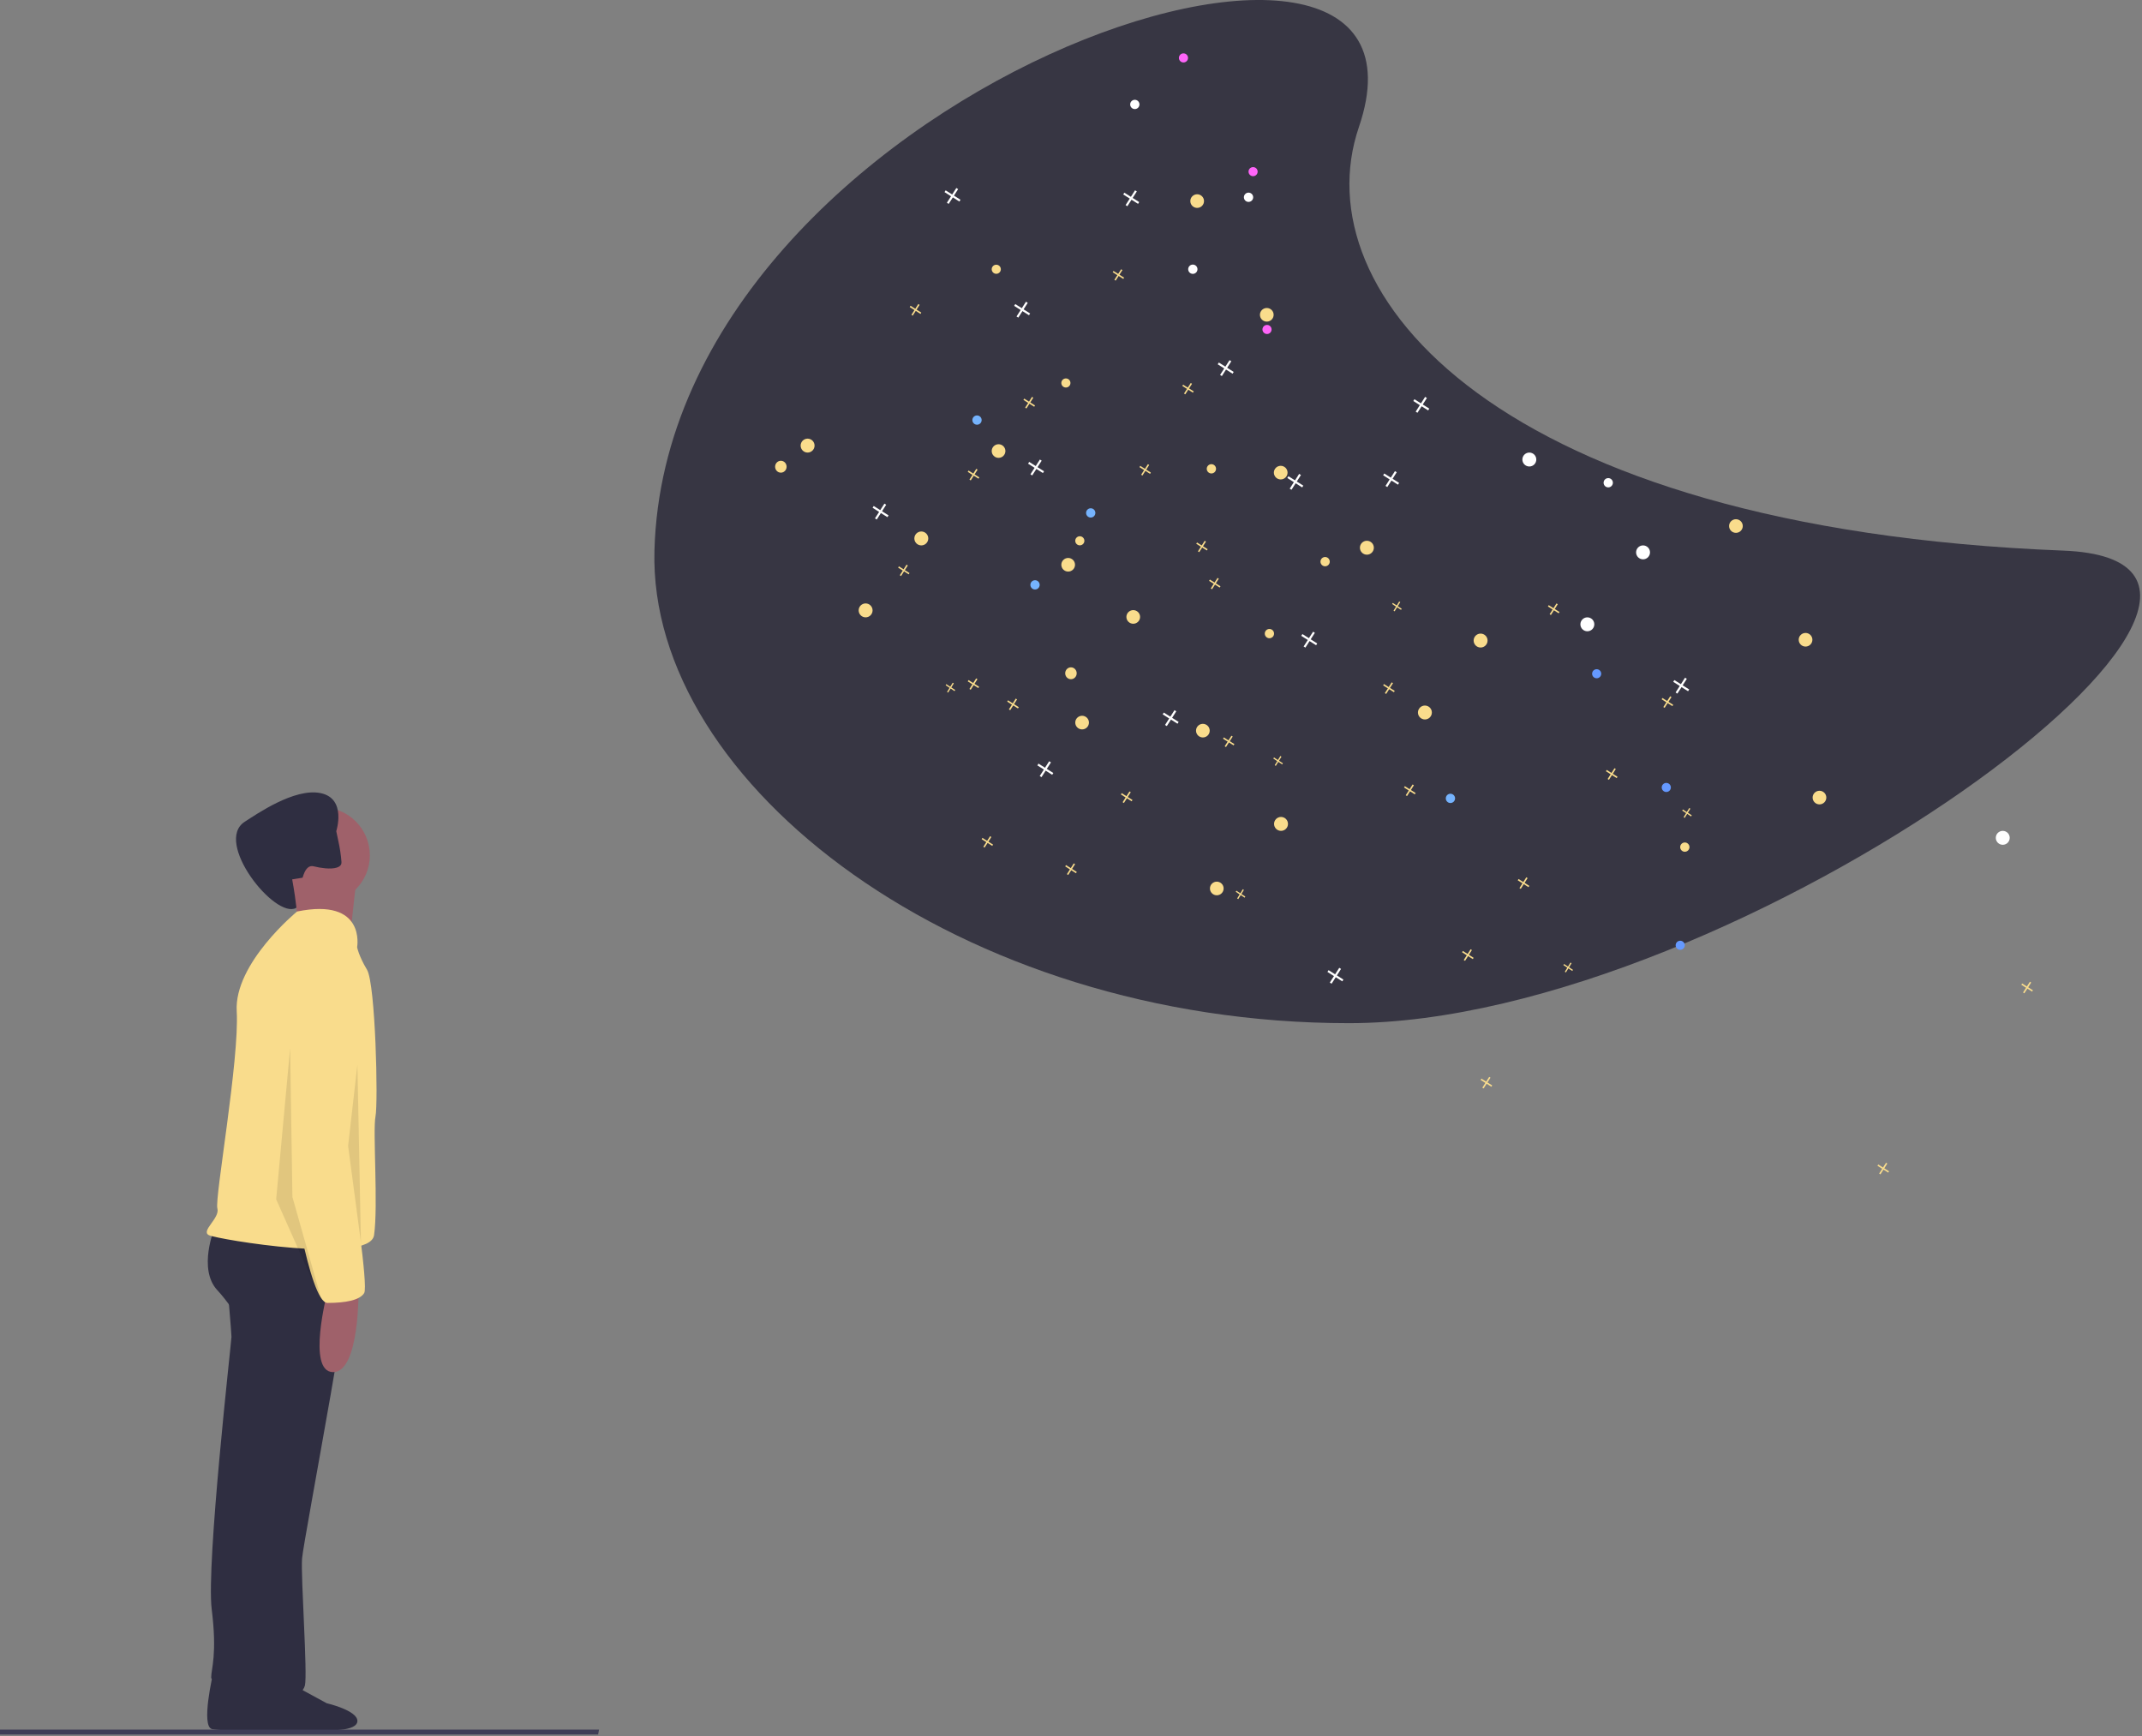<svg width="923" height="748" viewBox="0 0 923 748" fill="none" xmlns="http://www.w3.org/2000/svg">
<rect x="0" y="0" width="923" height="748" fill="#808080" stroke="none"/>
<g id="undraw_counting_stars_rrnl (1) 1" clip-path="url(#clip0)">
<path id="universe" d="M282.004 237.246C279.324 338.002 413.633 440.856 581.281 440.856C748.929 440.856 1015.91 242.219 889.111 237.246C644.786 227.662 561.059 126.475 585.557 54.746C629.432 -73.716 287.281 38.856 282.004 237.246Z" fill="#373643"/>
<g id="stars">
<g id="stargroup5">
<path id="Vector" d="M514.387 168.637L512.377 167.363L513.657 165.362L513.108 165.016L511.829 167.017L509.818 165.743L509.469 166.288L511.48 167.562L510.2 169.564L510.749 169.911L512.028 167.91L514.038 169.183L514.387 168.637Z" fill="#F9DC8C"/>
<path id="Vector_2" d="M421.919 295.921L419.908 294.647L421.188 292.646L420.639 292.299L419.36 294.301L417.349 293.027L417 293.572L419.011 294.846L417.731 296.847L418.28 297.195L419.559 295.194L421.569 296.467L421.919 295.921Z" fill="#F9DC8C"/>
<path id="Vector_3" d="M525.919 252.622L523.908 251.348L525.188 249.347L524.639 249L523.36 251.001L521.349 249.727L521 250.273L523.011 251.547L521.731 253.548L522.28 253.896L523.559 251.894L525.569 253.167L525.919 252.622Z" fill="#F9DC8C"/>
<path id="Vector_4" d="M561.606 209.25L558.79 207.468L560.582 204.666L559.814 204.18L558.023 206.981L555.208 205.198L554.72 205.963L557.535 207.745L555.744 210.547L556.511 211.034L558.302 208.231L561.117 210.014L561.606 209.25Z" fill="white"/>
<path id="star10" d="M443.886 135.07L441.071 133.288L442.862 130.486L442.095 130L440.303 132.801L437.489 131.018L437 131.783L439.815 133.565L438.024 136.367L438.791 136.854L440.583 134.052L443.397 135.834L443.886 135.07Z" fill="white"/>
<path id="Vector_5" d="M460.283 246.281C461.913 246.281 463.234 244.966 463.234 243.344C463.234 241.721 461.913 240.406 460.283 240.406C458.653 240.406 457.332 241.721 457.332 243.344C457.332 244.966 458.653 246.281 460.283 246.281Z" fill="#F9DC8C"/>
<path id="Vector_6" d="M545.866 138.579C547.496 138.579 548.817 137.264 548.817 135.642C548.817 134.02 547.496 132.705 545.866 132.705C544.236 132.705 542.915 134.02 542.915 135.642C542.915 137.264 544.236 138.579 545.866 138.579Z" fill="#F9DC8C"/>
<path id="Vector_7" d="M518.322 317.756C519.952 317.756 521.273 316.441 521.273 314.819C521.273 313.196 519.952 311.881 518.322 311.881C516.692 311.881 515.371 313.196 515.371 314.819C515.371 316.441 516.692 317.756 518.322 317.756Z" fill="#F9DC8C"/>
<path id="star11" d="M718.016 341.254C719.102 341.254 719.983 340.378 719.983 339.296C719.983 338.215 719.102 337.338 718.016 337.338C716.929 337.338 716.048 338.215 716.048 339.296C716.048 340.378 716.929 341.254 718.016 341.254Z" fill="#6599FF"/>
<path id="Vector_8" d="M539.964 75.916C541.051 75.916 541.931 75.04 541.931 73.958C541.931 72.877 541.051 72 539.964 72C538.877 72 537.997 72.877 537.997 73.958C537.997 75.04 538.877 75.916 539.964 75.916Z" fill="#FF65F9"/>
<path id="Vector_9" d="M459.3 166.973C460.386 166.973 461.267 166.097 461.267 165.015C461.267 163.934 460.386 163.057 459.3 163.057C458.213 163.057 457.332 163.934 457.332 165.015C457.332 166.097 458.213 166.973 459.3 166.973Z" fill="#F9DC8C"/>
<path id="Vector_10" d="M778.022 278.592C779.652 278.592 780.973 277.276 780.973 275.654C780.973 274.032 779.652 272.717 778.022 272.717C776.392 272.717 775.071 274.032 775.071 275.654C775.071 277.276 776.392 278.592 778.022 278.592Z" fill="#F9DC8C"/>
</g>
<g id="stargroup2">
<path id="Vector_11" d="M484.387 119.637L482.377 118.363L483.657 116.362L483.108 116.016L481.829 118.017L479.818 116.743L479.469 117.288L481.48 118.562L480.2 120.564L480.749 120.911L482.028 118.91L484.038 120.183L484.387 119.637Z" fill="#F9DC8C"/>
<path id="Vector_12" d="M391.919 246.921L389.908 245.647L391.188 243.646L390.639 243.299L389.36 245.301L387.349 244.027L387 244.572L389.011 245.846L387.731 247.847L388.28 248.195L389.559 246.194L391.569 247.467L391.919 246.921Z" fill="#F9DC8C"/>
<path id="Vector_13" d="M495.919 203.622L493.908 202.348L495.188 200.347L494.639 200L493.36 202.001L491.349 200.727L491 201.273L493.011 202.547L491.731 204.548L492.28 204.896L493.559 202.894L495.569 204.167L495.919 203.622Z" fill="#F9DC8C"/>
<path id="Vector_14" d="M531.606 160.25L528.79 158.468L530.582 155.666L529.814 155.18L528.023 157.981L525.208 156.198L524.72 156.963L527.535 158.745L525.744 161.547L526.511 162.034L528.302 159.231L531.117 161.014L531.606 160.25Z" fill="white"/>
<path id="star10_2" d="M413.886 86.07L411.071 84.288L412.862 81.486L412.095 81L410.303 83.801L407.489 82.018L407 82.783L409.815 84.565L408.024 87.367L408.791 87.854L410.583 85.052L413.397 86.835L413.886 86.07Z" fill="white"/>
<path id="Vector_15" d="M430.283 197.281C431.913 197.281 433.234 195.966 433.234 194.344C433.234 192.721 431.913 191.406 430.283 191.406C428.653 191.406 427.332 192.721 427.332 194.344C427.332 195.966 428.653 197.281 430.283 197.281Z" fill="#F9DC8C"/>
<path id="Vector_16" d="M515.866 89.579C517.496 89.579 518.817 88.264 518.817 86.642C518.817 85.02 517.496 83.705 515.866 83.705C514.236 83.705 512.915 85.02 512.915 86.642C512.915 88.264 514.236 89.579 515.866 89.579Z" fill="#F9DC8C"/>
<path id="Vector_17" d="M488.322 268.756C489.952 268.756 491.273 267.441 491.273 265.819C491.273 264.196 489.952 262.881 488.322 262.881C486.692 262.881 485.371 264.196 485.371 265.819C485.371 267.441 486.692 268.756 488.322 268.756Z" fill="#F9DC8C"/>
<path id="star11_2" d="M688.016 292.254C689.102 292.254 689.983 291.378 689.983 290.296C689.983 289.215 689.102 288.338 688.016 288.338C686.929 288.338 686.048 289.215 686.048 290.296C686.048 291.378 686.929 292.254 688.016 292.254Z" fill="#6599FF"/>
<path id="Vector_18" d="M509.964 26.916C511.051 26.916 511.931 26.04 511.931 24.958C511.931 23.877 511.051 23 509.964 23C508.877 23 507.997 23.877 507.997 24.958C507.997 26.04 508.877 26.916 509.964 26.916Z" fill="#FF65F9"/>
<path id="Vector_19" d="M429.3 117.973C430.386 117.973 431.267 117.097 431.267 116.015C431.267 114.934 430.386 114.057 429.3 114.057C428.213 114.057 427.332 114.934 427.332 116.015C427.332 117.097 428.213 117.973 429.3 117.973Z" fill="#F9DC8C"/>
<path id="Vector_20" d="M748.022 229.592C749.652 229.592 750.973 228.276 750.973 226.654C750.973 225.032 749.652 223.717 748.022 223.717C746.392 223.717 745.071 225.032 745.071 226.654C745.071 228.276 746.392 229.592 748.022 229.592Z" fill="#F9DC8C"/>
</g>
<g id="stargroup9">
<path id="Vector_21" d="M520.387 236.637L518.377 235.363L519.657 233.362L519.108 233.016L517.829 235.017L515.818 233.743L515.469 234.288L517.48 235.562L516.2 237.564L516.749 237.911L518.028 235.91L520.038 237.183L520.387 236.637Z" fill="#F9DC8C"/>
<path id="Vector_22" d="M427.919 363.921L425.908 362.647L427.188 360.646L426.639 360.299L425.36 362.301L423.349 361.027L423 361.572L425.011 362.846L423.731 364.847L424.28 365.195L425.559 363.194L427.569 364.467L427.919 363.921Z" fill="#F9DC8C"/>
<path id="Vector_23" d="M531.919 320.622L529.908 319.348L531.188 317.347L530.639 317L529.36 319.001L527.349 317.727L527 318.273L529.011 319.547L527.731 321.548L528.28 321.896L529.559 319.894L531.569 321.167L531.919 320.622Z" fill="#F9DC8C"/>
<path id="Vector_24" d="M567.606 277.25L564.79 275.468L566.582 272.666L565.814 272.18L564.023 274.981L561.208 273.198L560.72 273.963L563.535 275.745L561.744 278.547L562.511 279.034L564.302 276.231L567.117 278.014L567.606 277.25Z" fill="white"/>
<path id="star10_3" d="M449.886 203.07L447.071 201.288L448.862 198.486L448.095 198L446.303 200.801L443.489 199.018L443 199.783L445.815 201.565L444.024 204.367L444.791 204.854L446.583 202.052L449.397 203.834L449.886 203.07Z" fill="white"/>
<path id="Vector_25" d="M466.283 314.281C467.913 314.281 469.234 312.966 469.234 311.344C469.234 309.721 467.913 308.406 466.283 308.406C464.653 308.406 463.332 309.721 463.332 311.344C463.332 312.966 464.653 314.281 466.283 314.281Z" fill="#F9DC8C"/>
<path id="Vector_26" d="M551.866 206.579C553.496 206.579 554.817 205.264 554.817 203.642C554.817 202.02 553.496 200.705 551.866 200.705C550.236 200.705 548.915 202.02 548.915 203.642C548.915 205.264 550.236 206.579 551.866 206.579Z" fill="#F9DC8C"/>
<path id="Vector_27" d="M524.322 385.756C525.952 385.756 527.273 384.441 527.273 382.819C527.273 381.196 525.952 379.881 524.322 379.881C522.692 379.881 521.371 381.196 521.371 382.819C521.371 384.441 522.692 385.756 524.322 385.756Z" fill="#F9DC8C"/>
<path id="star11_3" d="M724.016 409.254C725.102 409.254 725.983 408.378 725.983 407.296C725.983 406.215 725.102 405.338 724.016 405.338C722.929 405.338 722.048 406.215 722.048 407.296C722.048 408.378 722.929 409.254 724.016 409.254Z" fill="#6599FF"/>
<path id="Vector_28" d="M545.964 143.916C547.051 143.916 547.931 143.04 547.931 141.958C547.931 140.877 547.051 140 545.964 140C544.877 140 543.997 140.877 543.997 141.958C543.997 143.04 544.877 143.916 545.964 143.916Z" fill="#FF65F9"/>
<path id="Vector_29" d="M465.3 234.973C466.386 234.973 467.267 234.097 467.267 233.015C467.267 231.934 466.386 231.057 465.3 231.057C464.213 231.057 463.332 231.934 463.332 233.015C463.332 234.097 464.213 234.973 465.3 234.973Z" fill="#F9DC8C"/>
<path id="Vector_30" d="M784.022 346.592C785.652 346.592 786.973 345.276 786.973 343.654C786.973 342.032 785.652 340.717 784.022 340.717C782.392 340.717 781.071 342.032 781.071 343.654C781.071 345.276 782.392 346.592 784.022 346.592Z" fill="#F9DC8C"/>
</g>
<g id="stargroup7">
<path id="Vector_31" d="M604 262.304L602.312 261.194L603.386 259.449L602.926 259.147L601.852 260.891L600.165 259.781L599.872 260.256L601.559 261.367L600.485 263.112L600.946 263.415L602.019 261.67L603.707 262.78L604 262.304Z" fill="#F9DC8C"/>
<path id="Vector_32" d="M552.807 328.889L551.12 327.779L552.194 326.034L551.733 325.732L550.66 327.477L548.972 326.366L548.679 326.841L550.367 327.952L549.292 329.697L549.753 330L550.826 328.255L552.514 329.365L552.807 328.889Z" fill="#F9DC8C"/>
<path id="star8" d="M411.615 297.304L409.927 296.194L411.001 294.449L410.54 294.146L409.467 295.891L407.779 294.781L407.486 295.256L409.174 296.367L408.1 298.112L408.56 298.415L409.634 296.67L411.322 297.78L411.615 297.304Z" fill="#F9DC8C"/>
<path id="star9" d="M336.477 203.658C337.845 203.658 338.954 202.512 338.954 201.098C338.954 199.683 337.845 198.537 336.477 198.537C335.109 198.537 334 199.683 334 201.098C334 202.512 335.109 203.658 336.477 203.658Z" fill="#F9DC8C"/>
<path id="Vector_33" d="M602.886 208.07L600.071 206.288L601.862 203.486L601.095 203L599.303 205.801L596.489 204.018L596 204.783L598.815 206.565L597.024 209.367L597.791 209.854L599.583 207.052L602.397 208.834L602.886 208.07Z" fill="white"/>
<path id="Vector_34" d="M453.886 333.07L451.071 331.288L452.862 328.486L452.095 328L450.303 330.801L447.489 329.018L447 329.783L449.815 331.565L448.024 334.367L448.791 334.854L450.583 332.052L453.397 333.834L453.886 333.07Z" fill="white"/>
<path id="star7" d="M490.886 87.07L488.071 85.288L489.862 82.486L489.095 82L487.303 84.801L484.489 83.018L484 83.783L486.815 85.565L485.024 88.367L485.791 88.854L487.583 86.052L490.397 87.835L490.886 87.07Z" fill="white"/>
<path id="Vector_35" d="M382.886 222.07L380.071 220.288L381.862 217.486L381.095 217L379.303 219.801L376.489 218.018L376 218.783L378.815 220.565L377.024 223.367L377.791 223.854L379.583 221.052L382.397 222.834L382.886 222.07Z" fill="white"/>
</g>
<g id="stargroup3">
<path id="Vector_36" d="M729 351.304L727.312 350.194L728.386 348.449L727.926 348.147L726.852 349.891L725.165 348.781L724.872 349.256L726.559 350.367L725.485 352.112L725.946 352.415L727.019 350.67L728.707 351.78L729 351.304Z" fill="#F9DC8C"/>
<path id="Vector_37" d="M677.807 417.889L676.12 416.779L677.194 415.034L676.733 414.732L675.66 416.477L673.972 415.366L673.679 415.841L675.367 416.952L674.292 418.697L674.753 419L675.826 417.255L677.514 418.365L677.807 417.889Z" fill="#F9DC8C"/>
<path id="star8_2" d="M536.615 386.304L534.927 385.194L536.001 383.449L535.54 383.146L534.467 384.891L532.779 383.781L532.486 384.256L534.174 385.367L533.1 387.112L533.56 387.415L534.634 385.67L536.322 386.78L536.615 386.304Z" fill="#F9DC8C"/>
<path id="star9_2" d="M461.477 292.658C462.845 292.658 463.954 291.512 463.954 290.098C463.954 288.683 462.845 287.537 461.477 287.537C460.109 287.537 459 288.683 459 290.098C459 291.512 460.109 292.658 461.477 292.658Z" fill="#F9DC8C"/>
<path id="Vector_38" d="M727.886 297.07L725.071 295.288L726.862 292.486L726.095 292L724.303 294.801L721.489 293.018L721 293.783L723.815 295.565L722.024 298.367L722.791 298.854L724.583 296.052L727.397 297.834L727.886 297.07Z" fill="white"/>
<path id="Vector_39" d="M578.886 422.07L576.071 420.288L577.862 417.486L577.095 417L575.303 419.801L572.489 418.018L572 418.783L574.815 420.565L573.024 423.367L573.791 423.854L575.583 421.052L578.397 422.834L578.886 422.07Z" fill="white"/>
<path id="star7_2" d="M615.886 176.07L613.071 174.288L614.862 171.486L614.095 171L612.303 173.801L609.489 172.018L609 172.783L611.815 174.565L610.024 177.367L610.791 177.854L612.583 175.052L615.397 176.834L615.886 176.07Z" fill="white"/>
<path id="Vector_40" d="M507.886 311.07L505.071 309.288L506.862 306.486L506.095 306L504.303 308.801L501.489 307.018L501 307.783L503.815 309.565L502.024 312.367L502.791 312.854L504.583 310.052L507.397 311.834L507.886 311.07Z" fill="white"/>
</g>
<g id="stargroup6">
<path id="Vector_41" d="M697 334.699L694.956 333.398L696.257 331.354L695.699 331L694.399 333.044L692.355 331.743L692 332.3L694.044 333.601L692.743 335.645L693.301 336L694.601 333.956L696.645 335.256L697 334.699Z" fill="#F9DC8C"/>
<path id="Vector_42" d="M635 412.699L632.956 411.398L634.257 409.354L633.699 409L632.399 411.044L630.355 409.743L630 410.3L632.044 411.601L630.743 413.645L631.301 414L632.601 411.956L634.645 413.256L635 412.699Z" fill="#F9DC8C"/>
<path id="Vector_43" d="M464 375.699L461.956 374.398L463.257 372.354L462.699 372L461.399 374.044L459.355 372.743L459 373.3L461.044 374.601L459.743 376.645L460.301 377L461.601 374.956L463.645 376.256L464 375.699Z" fill="#F9DC8C"/>
<path id="star4" d="M422 205.699L419.956 204.398L421.257 202.354L420.699 202L419.399 204.044L417.355 202.743L417 203.3L419.044 204.601L417.743 206.645L418.301 207L419.601 204.956L421.645 206.256L422 205.699Z" fill="#F9DC8C"/>
<path id="star6" d="M373 266C374.657 266 376 264.657 376 263C376 261.343 374.657 260 373 260C371.343 260 370 261.343 370 263C370 264.657 371.343 266 373 266Z" fill="#F9DC8C"/>
<path id="star5" d="M547 275C548.105 275 549 274.105 549 273C549 271.895 548.105 271 547 271C545.895 271 545 271.895 545 273C545 274.105 545.895 275 547 275Z" fill="#F9DC8C"/>
<path id="star4_2" d="M446 254C447.105 254 448 253.105 448 252C448 250.895 447.105 250 446 250C444.895 250 444 250.895 444 252C444 253.105 444.895 254 446 254Z" fill="#75B3FD"/>
<path id="star3" d="M514 118C515.105 118 516 117.105 516 116C516 114.895 515.105 114 514 114C512.895 114 512 114.895 512 116C512 117.105 512.895 118 514 118Z" fill="white"/>
<path id="star2" d="M614 310C615.657 310 617 308.657 617 307C617 305.343 615.657 304 614 304C612.343 304 611 305.343 611 307C611 308.657 612.343 310 614 310Z" fill="#F9DC8C"/>
<path id="star1" d="M684 272C685.657 272 687 270.657 687 269C687 267.343 685.657 266 684 266C682.343 266 681 267.343 681 269C681 270.657 682.343 272 684 272Z" fill="white"/>
</g>
<g id="stargroup10">
<path id="Vector_44" d="M721 303.699L718.956 302.398L720.257 300.354L719.699 300L718.399 302.044L716.355 300.743L716 301.3L718.044 302.601L716.743 304.645L717.301 305L718.601 302.956L720.645 304.256L721 303.699Z" fill="#F9DC8C"/>
<path id="Vector_45" d="M659 381.699L656.956 380.398L658.257 378.354L657.699 378L656.399 380.044L654.355 378.743L654 379.3L656.044 380.601L654.743 382.645L655.301 383L656.601 380.956L658.645 382.256L659 381.699Z" fill="#F9DC8C"/>
<path id="Vector_46" d="M488 344.699L485.956 343.398L487.257 341.354L486.699 341L485.399 343.044L483.355 341.743L483 342.3L485.044 343.601L483.743 345.645L484.301 346L485.601 343.956L487.645 345.256L488 344.699Z" fill="#F9DC8C"/>
<path id="star4_3" d="M446 174.699L443.956 173.398L445.257 171.354L444.699 171L443.399 173.044L441.355 171.743L441 172.3L443.044 173.601L441.743 175.645L442.301 176L443.601 173.956L445.645 175.256L446 174.699Z" fill="#F9DC8C"/>
<path id="star6_2" d="M397 235C398.657 235 400 233.657 400 232C400 230.343 398.657 229 397 229C395.343 229 394 230.343 394 232C394 233.657 395.343 235 397 235Z" fill="#F9DC8C"/>
<path id="star5_2" d="M571 244C572.105 244 573 243.105 573 242C573 240.895 572.105 240 571 240C569.895 240 569 240.895 569 242C569 243.105 569.895 244 571 244Z" fill="#F9DC8C"/>
<path id="star4_4" d="M470 223C471.105 223 472 222.105 472 221C472 219.895 471.105 219 470 219C468.895 219 468 219.895 468 221C468 222.105 468.895 223 470 223Z" fill="#75B3FD"/>
<path id="star3_2" d="M538 87C539.105 87 540 86.105 540 85C540 83.895 539.105 83 538 83C536.895 83 536 83.895 536 85C536 86.105 536.895 87 538 87Z" fill="white"/>
<path id="star2_2" d="M638 279C639.657 279 641 277.657 641 276C641 274.343 639.657 273 638 273C636.343 273 635 274.343 635 276C635 277.657 636.343 279 638 279Z" fill="#F9DC8C"/>
<path id="star1_2" d="M708 241C709.657 241 711 239.657 711 238C711 236.343 709.657 235 708 235C706.343 235 705 236.343 705 238C705 239.657 706.343 241 708 241Z" fill="white"/>
</g>
<g id="stargroup1">
<path id="Vector_47" d="M876 426.699L873.956 425.398L875.257 423.354L874.699 423L873.399 425.044L871.355 423.743L871 424.3L873.044 425.601L871.743 427.645L872.301 428L873.601 425.956L875.645 427.256L876 426.699Z" fill="#F9DC8C"/>
<path id="Vector_48" d="M814 504.699L811.956 503.398L813.257 501.354L812.699 501L811.399 503.044L809.355 501.743L809 502.3L811.044 503.601L809.743 505.645L810.301 506L811.601 503.956L813.645 505.256L814 504.699Z" fill="#F9DC8C"/>
<path id="Vector_49" d="M643 467.699L640.956 466.398L642.257 464.354L641.699 464L640.399 466.044L638.355 464.743L638 465.3L640.044 466.601L638.743 468.645L639.301 469L640.601 466.956L642.645 468.256L643 467.699Z" fill="#F9DC8C"/>
<path id="star4_5" d="M601 297.699L598.956 296.398L600.257 294.354L599.699 294L598.399 296.044L596.355 294.743L596 295.3L598.044 296.601L596.743 298.645L597.301 299L598.601 296.956L600.645 298.256L601 297.699Z" fill="#F9DC8C"/>
<path id="star6_3" d="M552 358C553.657 358 555 356.657 555 355C555 353.343 553.657 352 552 352C550.343 352 549 353.343 549 355C549 356.657 550.343 358 552 358Z" fill="#F9DC8C"/>
<path id="star5_3" d="M726 367C727.105 367 728 366.105 728 365C728 363.895 727.105 363 726 363C724.895 363 724 363.895 724 365C724 366.105 724.895 367 726 367Z" fill="#F9DC8C"/>
<path id="star4_6" d="M625 346C626.105 346 627 345.105 627 344C627 342.895 626.105 342 625 342C623.895 342 623 342.895 623 344C623 345.105 623.895 346 625 346Z" fill="#75B3FD"/>
<path id="star3_3" d="M693 210C694.105 210 695 209.105 695 208C695 206.895 694.105 206 693 206C691.895 206 691 206.895 691 208C691 209.105 691.895 210 693 210Z" fill="white"/>
<path id="star1_3" d="M863 364C864.657 364 866 362.657 866 361C866 359.343 864.657 358 863 358C861.343 358 860 359.343 860 361C860 362.657 861.343 364 863 364Z" fill="white"/>
</g>
<g id="stargroup4">
<path id="Vector_50" d="M672 263.699L669.956 262.398L671.257 260.354L670.699 260L669.399 262.044L667.355 260.743L667 261.3L669.044 262.601L667.743 264.645L668.301 265L669.601 262.956L671.645 264.256L672 263.699Z" fill="#F9DC8C"/>
<path id="Vector_51" d="M610 341.699L607.956 340.398L609.257 338.354L608.699 338L607.399 340.044L605.355 338.743L605 339.3L607.044 340.601L605.743 342.645L606.301 343L607.601 340.956L609.645 342.256L610 341.699Z" fill="#F9DC8C"/>
<path id="Vector_52" d="M439 304.699L436.956 303.398L438.257 301.354L437.699 301L436.399 303.044L434.355 301.743L434 302.3L436.044 303.601L434.743 305.645L435.301 306L436.601 303.956L438.645 305.256L439 304.699Z" fill="#F9DC8C"/>
<path id="star4_7" d="M397 134.699L394.956 133.398L396.257 131.354L395.699 131L394.399 133.044L392.355 131.743L392 132.3L394.044 133.601L392.743 135.645L393.301 136L394.601 133.956L396.645 135.256L397 134.699Z" fill="#F9DC8C"/>
<path id="star6_4" d="M348 195C349.657 195 351 193.657 351 192C351 190.343 349.657 189 348 189C346.343 189 345 190.343 345 192C345 193.657 346.343 195 348 195Z" fill="#F9DC8C"/>
<path id="star5_4" d="M522 204C523.105 204 524 203.105 524 202C524 200.895 523.105 200 522 200C520.895 200 520 200.895 520 202C520 203.105 520.895 204 522 204Z" fill="#F9DC8C"/>
<path id="star4_8" d="M421 183C422.105 183 423 182.105 423 181C423 179.895 422.105 179 421 179C419.895 179 419 179.895 419 181C419 182.105 419.895 183 421 183Z" fill="#75B3FD"/>
<path id="star3_4" d="M489 47C490.105 47 491 46.105 491 45C491 43.895 490.105 43 489 43C487.895 43 487 43.895 487 45C487 46.105 487.895 47 489 47Z" fill="white"/>
<path id="star2_3" d="M589 239C590.657 239 592 237.657 592 236C592 234.343 590.657 233 589 233C587.343 233 586 234.343 586 236C586 237.657 587.343 239 589 239Z" fill="#F9DC8C"/>
<path id="star1_4" d="M659 201C660.657 201 662 199.657 662 198C662 196.343 660.657 195 659 195C657.343 195 656 196.343 656 198C656 199.657 657.343 201 659 201Z" fill="white"/>
</g>
</g>
<g id="head">
<path id="Vector_53" d="M138.68 389.238C150.104 389.238 159.364 379.978 159.364 368.554C159.364 357.131 150.104 347.871 138.68 347.871C127.257 347.871 117.996 357.131 117.996 368.554C117.996 379.978 127.257 389.238 138.68 389.238Z" fill="#9F616A"/>
<path id="Vector_54" d="M147.107 372.006C146.843 373.751 144.15 374.475 140.196 374.136L140.19 374.135C138.515 373.978 136.855 373.694 135.224 373.285C132.756 372.678 131.366 374.873 130.469 377.912C128.997 382.926 128.886 390.249 127.591 391.204C118.551 396.2 91.841 362.7 105.528 354.027C110.403 350.937 126.813 339.404 138.151 341.734C149.488 344.064 144.899 358.136 144.899 358.136C144.899 358.136 145.314 359.983 145.786 362.356C146.458 365.345 146.912 368.379 147.145 371.434C147.145 371.625 147.132 371.816 147.107 372.006Z" fill="#2F2E41"/>
</g>
<g id="body">
<path id="Vector_55" d="M91.928 720.614C91.928 720.614 86.332 744.02 91.42 745.037C96.508 746.055 121.44 745.727 127.546 746.744C133.651 747.762 146.372 746.055 146.372 741.476C146.372 736.897 133.143 733.844 133.143 733.844C133.143 733.844 114.316 723.667 113.808 723.158C113.299 722.65 91.928 720.614 91.928 720.614Z" fill="#2F2E41"/>
<path id="Vector_56" d="M97.921 553.492C97.921 553.492 99.746 574.175 99.746 576C99.746 577.825 88.796 673.944 91.229 693.411C93.663 712.878 91.004 719.095 91.004 722.746C91.004 726.396 110.696 725.045 110.696 725.045L131.988 590.601L121.038 550.45L97.921 553.492Z" fill="#2F2E41"/>
<path id="Vector_57" d="M99.052 725.738C99.052 725.738 93.964 744.055 99.052 745.073C104.14 746.09 129.072 743.907 135.178 744.925C141.284 745.942 154.004 746.09 154.004 741.511C154.004 736.932 140.775 733.879 140.775 733.879C140.775 733.879 121.949 723.703 121.44 723.194C120.931 722.685 99.052 725.738 99.052 725.738Z" fill="#2F2E41"/>
<path id="Vector_58" d="M92.446 529.158C92.446 529.158 85.146 546.8 93.663 555.925C102.179 565.05 111.913 583.301 111.913 584.517C111.913 585.734 94.879 706.795 97.313 714.703C99.746 722.612 99.138 727.478 98.529 728.695C97.921 729.912 104.613 736.604 111.913 736.604C119.213 736.604 130.163 731.129 131.38 726.262C132.597 721.395 129.555 679.419 130.163 671.511C130.772 663.602 155.106 537.066 152.064 534.025C149.022 530.983 92.446 529.158 92.446 529.158Z" fill="#2F2E41"/>
<path id="Vector_59" d="M125.905 378.896C125.905 378.896 130.163 401.405 127.122 403.839C124.08 406.272 150.239 409.922 150.239 409.922C150.239 409.922 153.281 380.113 153.889 377.071C154.497 374.03 125.905 378.896 125.905 378.896Z" fill="#9F616A"/>
<path id="Vector_60" d="M153.889 408.097C153.889 408.097 157.813 386.662 128.004 392.746C128.004 392.746 100.787 415.062 102.004 435.746C103.221 456.429 92.446 516.382 93.663 520.641C94.879 524.899 86.363 530.374 90.013 532.199C93.663 534.025 159.364 544.975 161.189 532.199C163.014 519.424 160.581 487.182 161.797 481.098C163.014 475.015 161.797 423.914 158.147 417.831C154.497 411.747 153.889 408.097 153.889 408.097Z" fill="#F9DC8C"/>
<path id="Vector_61" d="M141.114 556.533C141.114 556.533 131.988 591.209 143.547 591.209C155.106 591.209 154.497 555.317 154.497 555.317L141.114 556.533Z" fill="#9F616A"/>
<path id="Vector_62" d="M148.414 414.18C148.414 414.18 127.73 412.964 125.905 443.381C124.08 473.798 124.688 502.391 124.688 502.999C124.688 503.607 133.205 561.4 141.114 561.4C149.022 561.4 155.106 560.183 156.931 557.142C158.756 554.1 152.064 510.299 152.064 510.299C152.064 510.299 149.022 464.065 153.889 449.464C158.756 434.864 159.364 416.005 148.414 414.18Z" fill="#F9DC8C"/>
<path id="Vector_63" opacity="0.1" d="M125.004 451.746L119.004 516.746L139.004 561.746L126.004 515.746L125.004 450.746" fill="black"/>
<path id="Vector_64" opacity="0.1" d="M154.004 458.746L155.532 535.375L150.004 493.746L154.004 458.746Z" fill="black"/>
</g>
<path id="ground" d="M257.738 747.357H0V745.251H258.12L257.738 747.357Z" fill="#3F3D56"/>
</g>
<defs>
<clipPath id="clip0">
<rect width="922.185" height="747.357" fill="white"/>
</clipPath>
</defs>
</svg>
